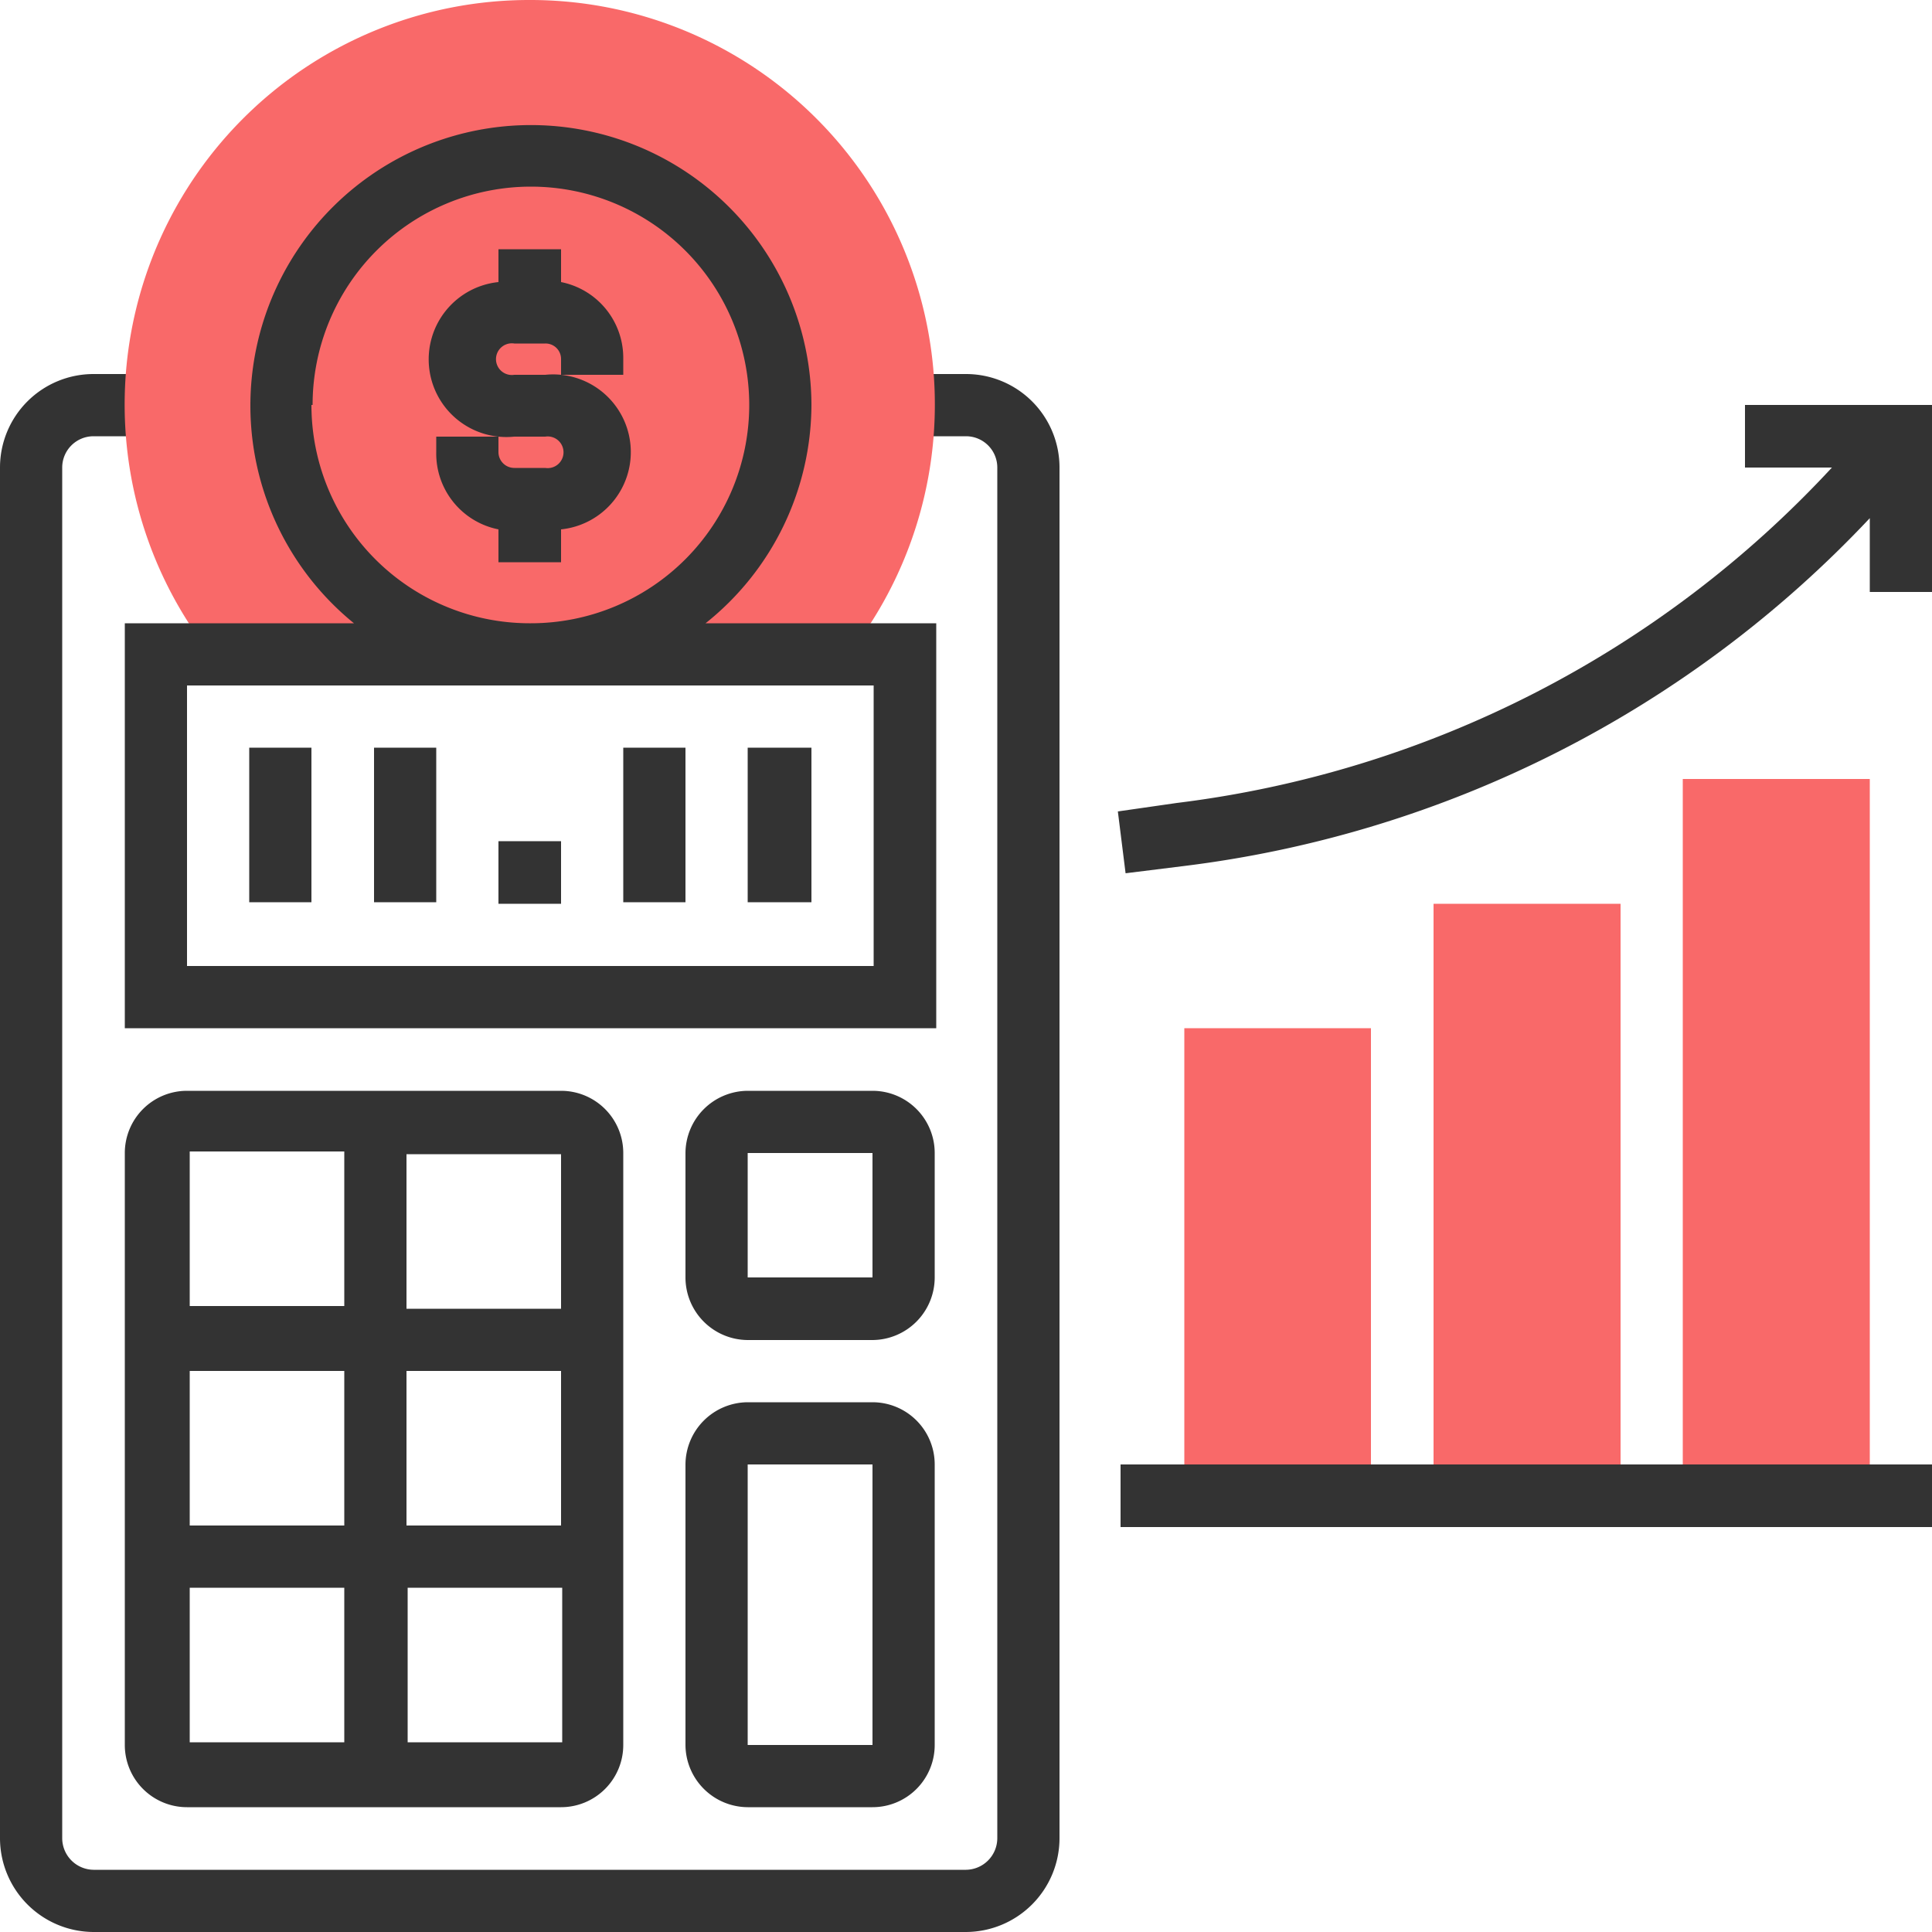 <svg xmlns="http://www.w3.org/2000/svg" width="50" height="50" viewBox="0 0 50 50"><title>icons</title><path d="M25,50H2.42A2.43,2.43,0,0,1,0,47.58V12.1A2.42,2.42,0,0,1,2.42,9.68H4v1.61H2.42a.81.81,0,0,0-.81.81V47.58a.82.82,0,0,0,.81.81H25a.82.82,0,0,0,.81-.81V12.1a.81.81,0,0,0-.81-.81H23.39V9.68H25a2.42,2.42,0,0,1,2.42,2.42V47.58A2.43,2.43,0,0,1,25,50Z" fill="#333"/><path d="M13.71,0a10.47,10.47,0,0,0-7.8,17.47h15.6A10.47,10.47,0,0,0,13.71,0Z" fill="#f96969"/><path d="M30.65,26.61h4.83v12.1H30.65Z" fill="#f96969"/><path d="M37.1,23.39h4.84V38.71H37.1Z" fill="#f96969"/><path d="M43.55,20.16h4.84V38.71H43.55Z" fill="#f96969"/><path d="M29,37.9H50v1.62H29Z" fill="#333"/><path d="M14.52,7.3V6.45H12.9V7.3a2,2,0,0,0,.41,4h.8a.41.41,0,1,1,0,.81h-.8a.41.41,0,0,1-.41-.41v-.4H11.29v.4a2,2,0,0,0,1.61,2v.85h1.62v-.85a2,2,0,0,0-.41-4h-.8a.41.41,0,1,1,0-.81h.8a.4.4,0,0,1,.41.4v.41h1.61V9.27A2,2,0,0,0,14.52,7.3Z" fill="#333"/><path d="M21,10.48A7.26,7.26,0,1,0,9.16,16.13H3.23V26.61h21V16.13H18.26A7.25,7.25,0,0,0,21,10.48Zm-12.91,0a5.65,5.65,0,1,1,5.65,5.65A5.65,5.65,0,0,1,8.06,10.48Zm14.52,7.26V25H4.84V17.74Z" fill="#333"/><path d="M22.58,36.29H19.35a1.62,1.62,0,0,0-1.61,1.61v7.26a1.62,1.62,0,0,0,1.61,1.61h3.23a1.61,1.61,0,0,0,1.61-1.61V37.9A1.61,1.61,0,0,0,22.58,36.29Zm-3.23,8.87V37.9h3.23v7.26Z" fill="#333"/><path d="M14.52,28.23H4.84a1.61,1.61,0,0,0-1.61,1.61V45.16a1.61,1.61,0,0,0,1.61,1.61h9.68a1.61,1.61,0,0,0,1.61-1.61V29.84A1.61,1.61,0,0,0,14.52,28.23Zm0,5.64h-4v-4h4Zm-4,1.61h4v4h-4Zm-1.61,4h-4v-4h4Zm0-9.68v4h-4v-4Zm-4,11.29h4v4h-4Zm5.64,4v-4h4v4Z" fill="#333"/><path d="M22.58,28.23H19.35a1.62,1.62,0,0,0-1.61,1.61v3.22a1.62,1.62,0,0,0,1.61,1.62h3.23a1.62,1.62,0,0,0,1.61-1.62V29.84A1.61,1.61,0,0,0,22.58,28.23Zm-3.23,4.83V29.84h3.23v3.22Z" fill="#333"/><path d="M45.16,10.48V12.1h2.25a27.71,27.71,0,0,1-16.95,8.68L28.93,21l.2,1.6,1.53-.19a29.27,29.27,0,0,0,17.73-9v1.91H50V10.48Z" fill="#333"/><path d="M6.45,19.35H8.06v4H6.45Z" fill="#333"/><path d="M9.68,19.35h1.61v4H9.68Z" fill="#333"/><path d="M12.9,21.77h1.62v1.62H12.9Z" fill="#333"/><path d="M16.13,19.35h1.61v4H16.13Z" fill="#333"/><path d="M19.35,19.35H21v4H19.35Z" fill="#333"/></svg>